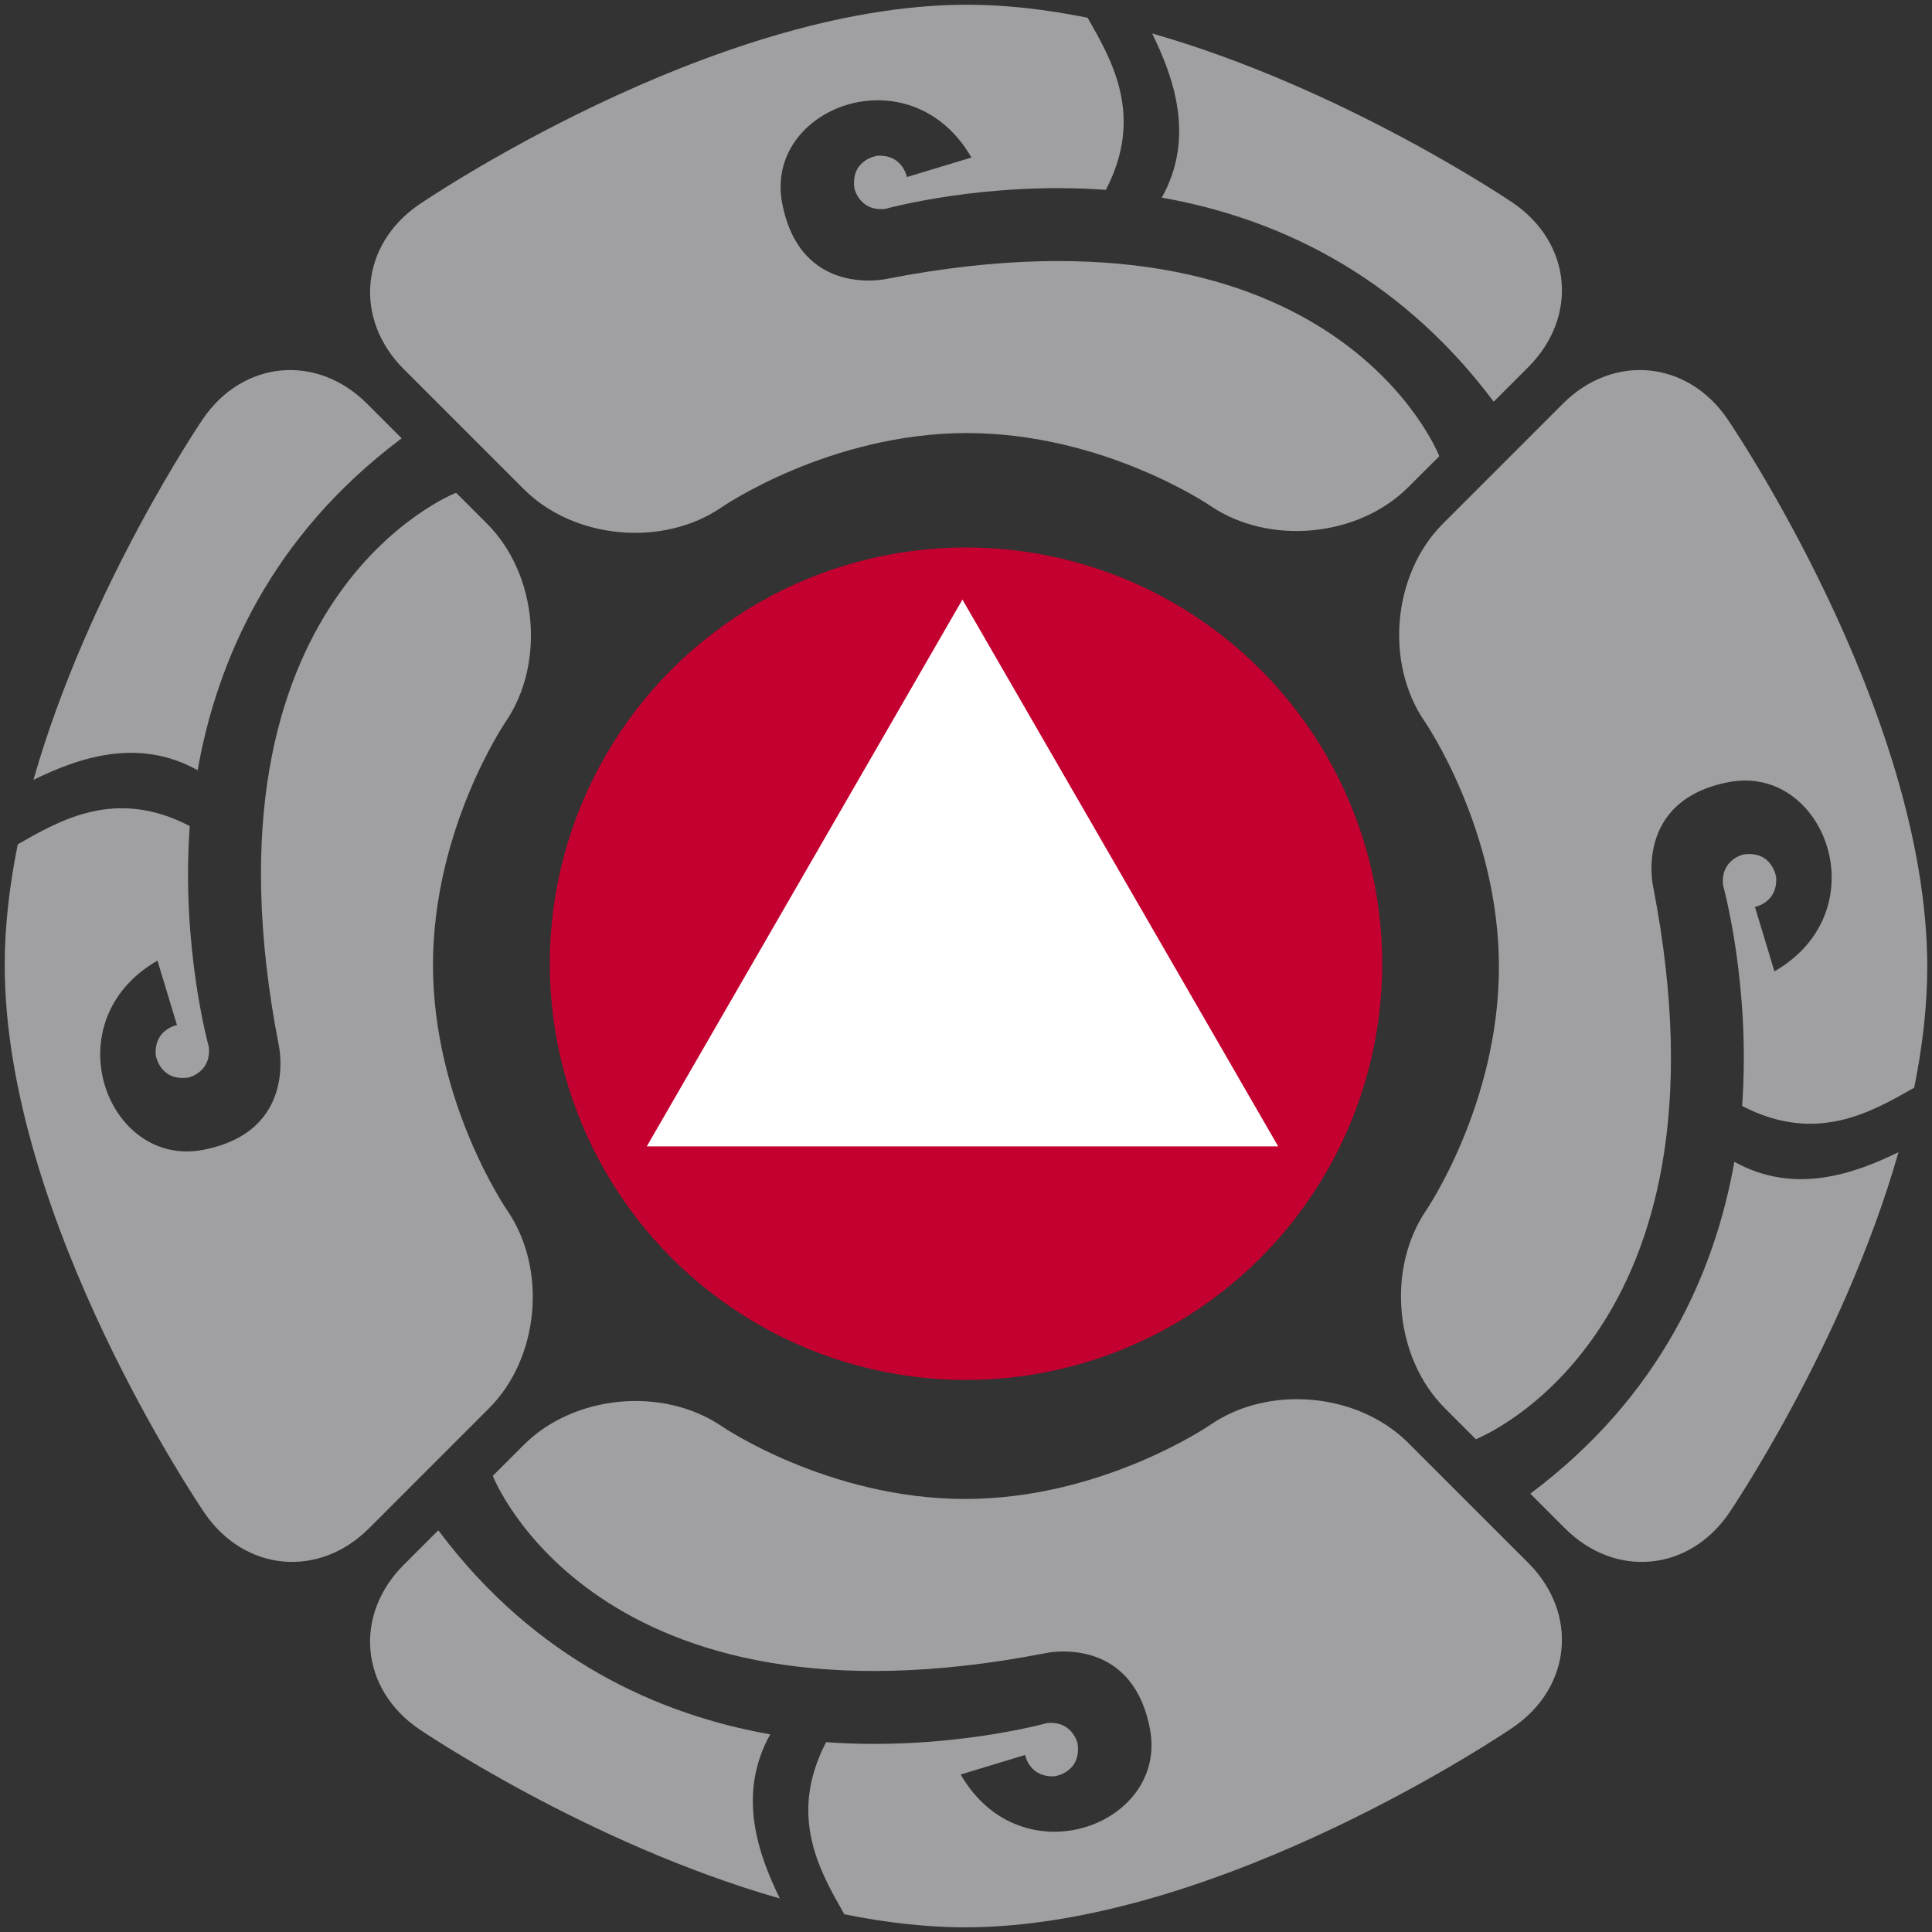 <?xml version="1.0" encoding="utf-8"?>
<!-- Generator: Adobe Illustrator 17.0.0, SVG Export Plug-In . SVG Version: 6.00 Build 0)  -->
<!DOCTYPE svg PUBLIC "-//W3C//DTD SVG 1.1//EN" "http://www.w3.org/Graphics/SVG/1.1/DTD/svg11.dtd">
<svg version="1.1" id="Capa_1" xmlns="http://www.w3.org/2000/svg" xmlns:xlink="http://www.w3.org/1999/xlink" x="0px" y="0px"
	 width="50px" height="50px" viewBox="0 0 50 50" enable-background="new 0 0 50 50" xml:space="preserve">
<rect x="0" y="0" width="50" height="50" fill="#333333" stroke="none"/>
<g>
	<circle fill="#C3002F" cx="25" cy="24.941" r="10.772"/>
	<polygon fill="#FFFFFF" points="24.908,15.517 28.994,22.593 33.079,29.668 24.908,29.668 16.739,29.668 20.824,22.593 	"/>
	<g>
		<g>
			<path fill="#A09FA2" d="M44.885,30.067c-0.506,2.857-1.909,6.056-5.257,8.571l0,0.001l-0.002,0.001
				c-0.007,0.005-0.014,0.012-0.021,0.017l0.894,0.894c1.301,1.304,3.215,1.124,4.252-0.398c0,0,2.961-4.35,4.382-9.335
				C47.997,30.373,46.444,30.936,44.885,30.067z"/>
			
				<rect x="39.598" y="38.654" transform="matrix(-0.691 -0.723 0.723 -0.691 38.985 93.991)" fill="#A09FA2" width="0.008" height="0.001"/>
			<polygon fill="#A09FA2" points="38.195,37.247 38.194,37.247 38.193,37.247 			"/>
			<path fill="#A09FA2" d="M44.706,10.844c-1.039-1.52-2.957-1.698-4.259-0.396l-3.105,3.105c-1.302,1.302-1.512,3.608-0.468,5.125
				c0,0,1.918,2.783,1.918,6.346c0,3.54-1.878,6.291-1.878,6.291c-1.038,1.521-0.823,3.83,0.48,5.131l0.8,0.8
				c0.034-0.013,6.849-2.675,4.592-14.283c0,0-0.524-2.249,1.959-2.723c2.481-0.472,3.906,3.324,1.177,4.899l-0.505-1.668
				c0,0,0.59-0.106,0.55-0.768c0,0-0.098-0.699-0.851-0.589c0,0-0.599,0.135-0.523,0.8c0,0,0.72,2.568,0.492,5.707
				c1.921,1.003,3.362,0.149,4.454-0.471c0.211-1.043,0.338-2.095,0.338-3.125C49.878,18.399,44.706,10.844,44.706,10.844z"/>
			<path fill="#A09FA2" d="M49.542,28.149c-0.001,0-0.001,0-0.002,0.001C49.536,28.173,49.538,28.173,49.542,28.149z"/>
		</g>
		<g>
			<path fill="#A09FA2" d="M5.115,19.933c0.505-2.856,1.909-6.055,5.256-8.571l0-0.001l0.002-0.001
				c0.007-0.005,0.014-0.011,0.021-0.017l-0.894-0.894c-1.302-1.304-3.216-1.123-4.252,0.398c0,0-2.961,4.349-4.382,9.335
				C2.003,19.627,3.556,19.064,5.115,19.933z"/>
			
				<rect x="10.394" y="11.345" transform="matrix(0.699 0.715 -0.715 0.699 11.245 -4.021)" fill="#A09FA2" width="0.008" height="0"/>
			<polygon fill="#A09FA2" points="11.805,12.753 11.805,12.753 11.807,12.752 			"/>
			<path fill="#A09FA2" d="M5.293,39.155c1.04,1.52,2.958,1.698,4.259,0.396l3.104-3.105c1.303-1.302,1.512-3.608,0.468-5.125
				c0,0-1.918-2.783-1.918-6.346c0-3.54,1.878-6.291,1.878-6.291c1.038-1.521,0.823-3.83-0.48-5.131l-0.8-0.8
				c-0.034,0.013-6.849,2.676-4.592,14.283c0,0,0.524,2.249-1.959,2.723c-2.482,0.472-3.907-3.324-1.178-4.898l0.505,1.668
				c0,0-0.59,0.106-0.551,0.768c0,0,0.099,0.699,0.851,0.589c0,0,0.599-0.135,0.523-0.8c0,0-0.72-2.568-0.492-5.707
				C2.992,20.376,1.552,21.23,0.46,21.85c-0.211,1.043-0.338,2.095-0.338,3.125C0.122,31.601,5.293,39.155,5.293,39.155z"/>
			<path fill="#A09FA2" d="M0.457,21.851c0.001-0.001,0.002-0.001,0.002-0.001C0.464,21.827,0.463,21.827,0.457,21.851z"/>
		</g>
	</g>
	<g>
		<g>
			<path fill="#A09FA2" d="M19.933,44.885c-2.856-0.505-6.055-1.909-8.571-5.256l-0.001-0.001l-0.001-0.002
				c-0.006-0.008-0.011-0.014-0.017-0.021l-0.894,0.893c-1.304,1.302-1.123,3.216,0.398,4.252c0,0,4.35,2.961,9.335,4.382
				C19.627,47.997,19.064,46.444,19.933,44.885z"/>
			
				<rect x="11.341" y="39.602" transform="matrix(0.689 -0.725 0.725 0.689 -25.168 20.528)" fill="#A09FA2" width="0.008" height="0.001"/>
			<polygon fill="#A09FA2" points="12.753,38.195 12.753,38.195 12.752,38.193 			"/>
			<path fill="#A09FA2" d="M39.155,44.706c1.521-1.039,1.698-2.957,0.396-4.259l-3.105-3.104c-1.301-1.303-3.608-1.512-5.124-0.468
				c0,0-2.783,1.918-6.346,1.918c-3.54,0-6.291-1.878-6.291-1.878c-1.521-1.038-3.83-0.823-5.131,0.48l-0.8,0.8
				c0.013,0.034,2.676,6.849,14.283,4.592c0,0,2.249-0.524,2.724,1.959c0.472,2.482-3.324,3.906-4.899,1.178l1.668-0.506
				c0,0,0.106,0.59,0.768,0.551c0,0,0.698-0.098,0.589-0.851c0,0-0.135-0.599-0.8-0.523c0,0-2.569,0.72-5.707,0.492
				c-1.002,1.921-0.149,3.361,0.471,4.454c1.043,0.21,2.094,0.338,3.125,0.338C31.601,49.878,39.155,44.706,39.155,44.706z"/>
			<path fill="#A09FA2" d="M21.851,49.543c0-0.002,0-0.002-0.001-0.002C21.826,49.536,21.826,49.537,21.851,49.543z"/>
		</g>
		<g>
			<path fill="#A09FA2" d="M30.067,5.115c2.857,0.505,6.055,1.909,8.571,5.256l0.001,0.001l0.001,0.002
				c0.006,0.007,0.012,0.014,0.017,0.021l0.894-0.894c1.304-1.302,1.124-3.216-0.398-4.252c0,0-4.35-2.961-9.335-4.382
				C30.373,2.003,30.937,3.556,30.067,5.115z"/>
			
				<rect x="38.651" y="10.398" transform="matrix(-0.728 0.686 -0.686 -0.728 73.913 -8.555)" fill="#A09FA2" width="0.008" height="0.001"/>
			<polygon fill="#A09FA2" points="37.247,11.804 37.247,11.805 37.247,11.807 			"/>
			<path fill="#A09FA2" d="M10.845,5.294c-1.52,1.039-1.698,2.957-0.396,4.259l3.105,3.105c1.302,1.302,3.608,1.512,5.125,0.468
				c0,0,2.783-1.918,6.346-1.918c3.54,0,6.292,1.878,6.292,1.878c1.521,1.038,3.83,0.823,5.131-0.48l0.801-0.8
				c-0.013-0.034-2.676-6.849-14.284-4.592c0,0-2.249,0.524-2.723-1.959c-0.472-2.482,3.324-3.907,4.899-1.178L23.47,4.582
				c0,0-0.106-0.59-0.768-0.551c0,0-0.699,0.099-0.589,0.851c0,0,0.135,0.599,0.8,0.524c0,0,2.568-0.72,5.706-0.492
				c1.003-1.922,0.149-3.362-0.471-4.454c-1.043-0.211-2.095-0.338-3.125-0.338C18.399,0.122,10.845,5.294,10.845,5.294z"/>
			<path fill="#A09FA2" d="M28.149,0.457c0,0.001,0.001,0.002,0.001,0.002C28.173,0.464,28.173,0.463,28.149,0.457z"/>
		</g>
	</g>
</g>
</svg>
